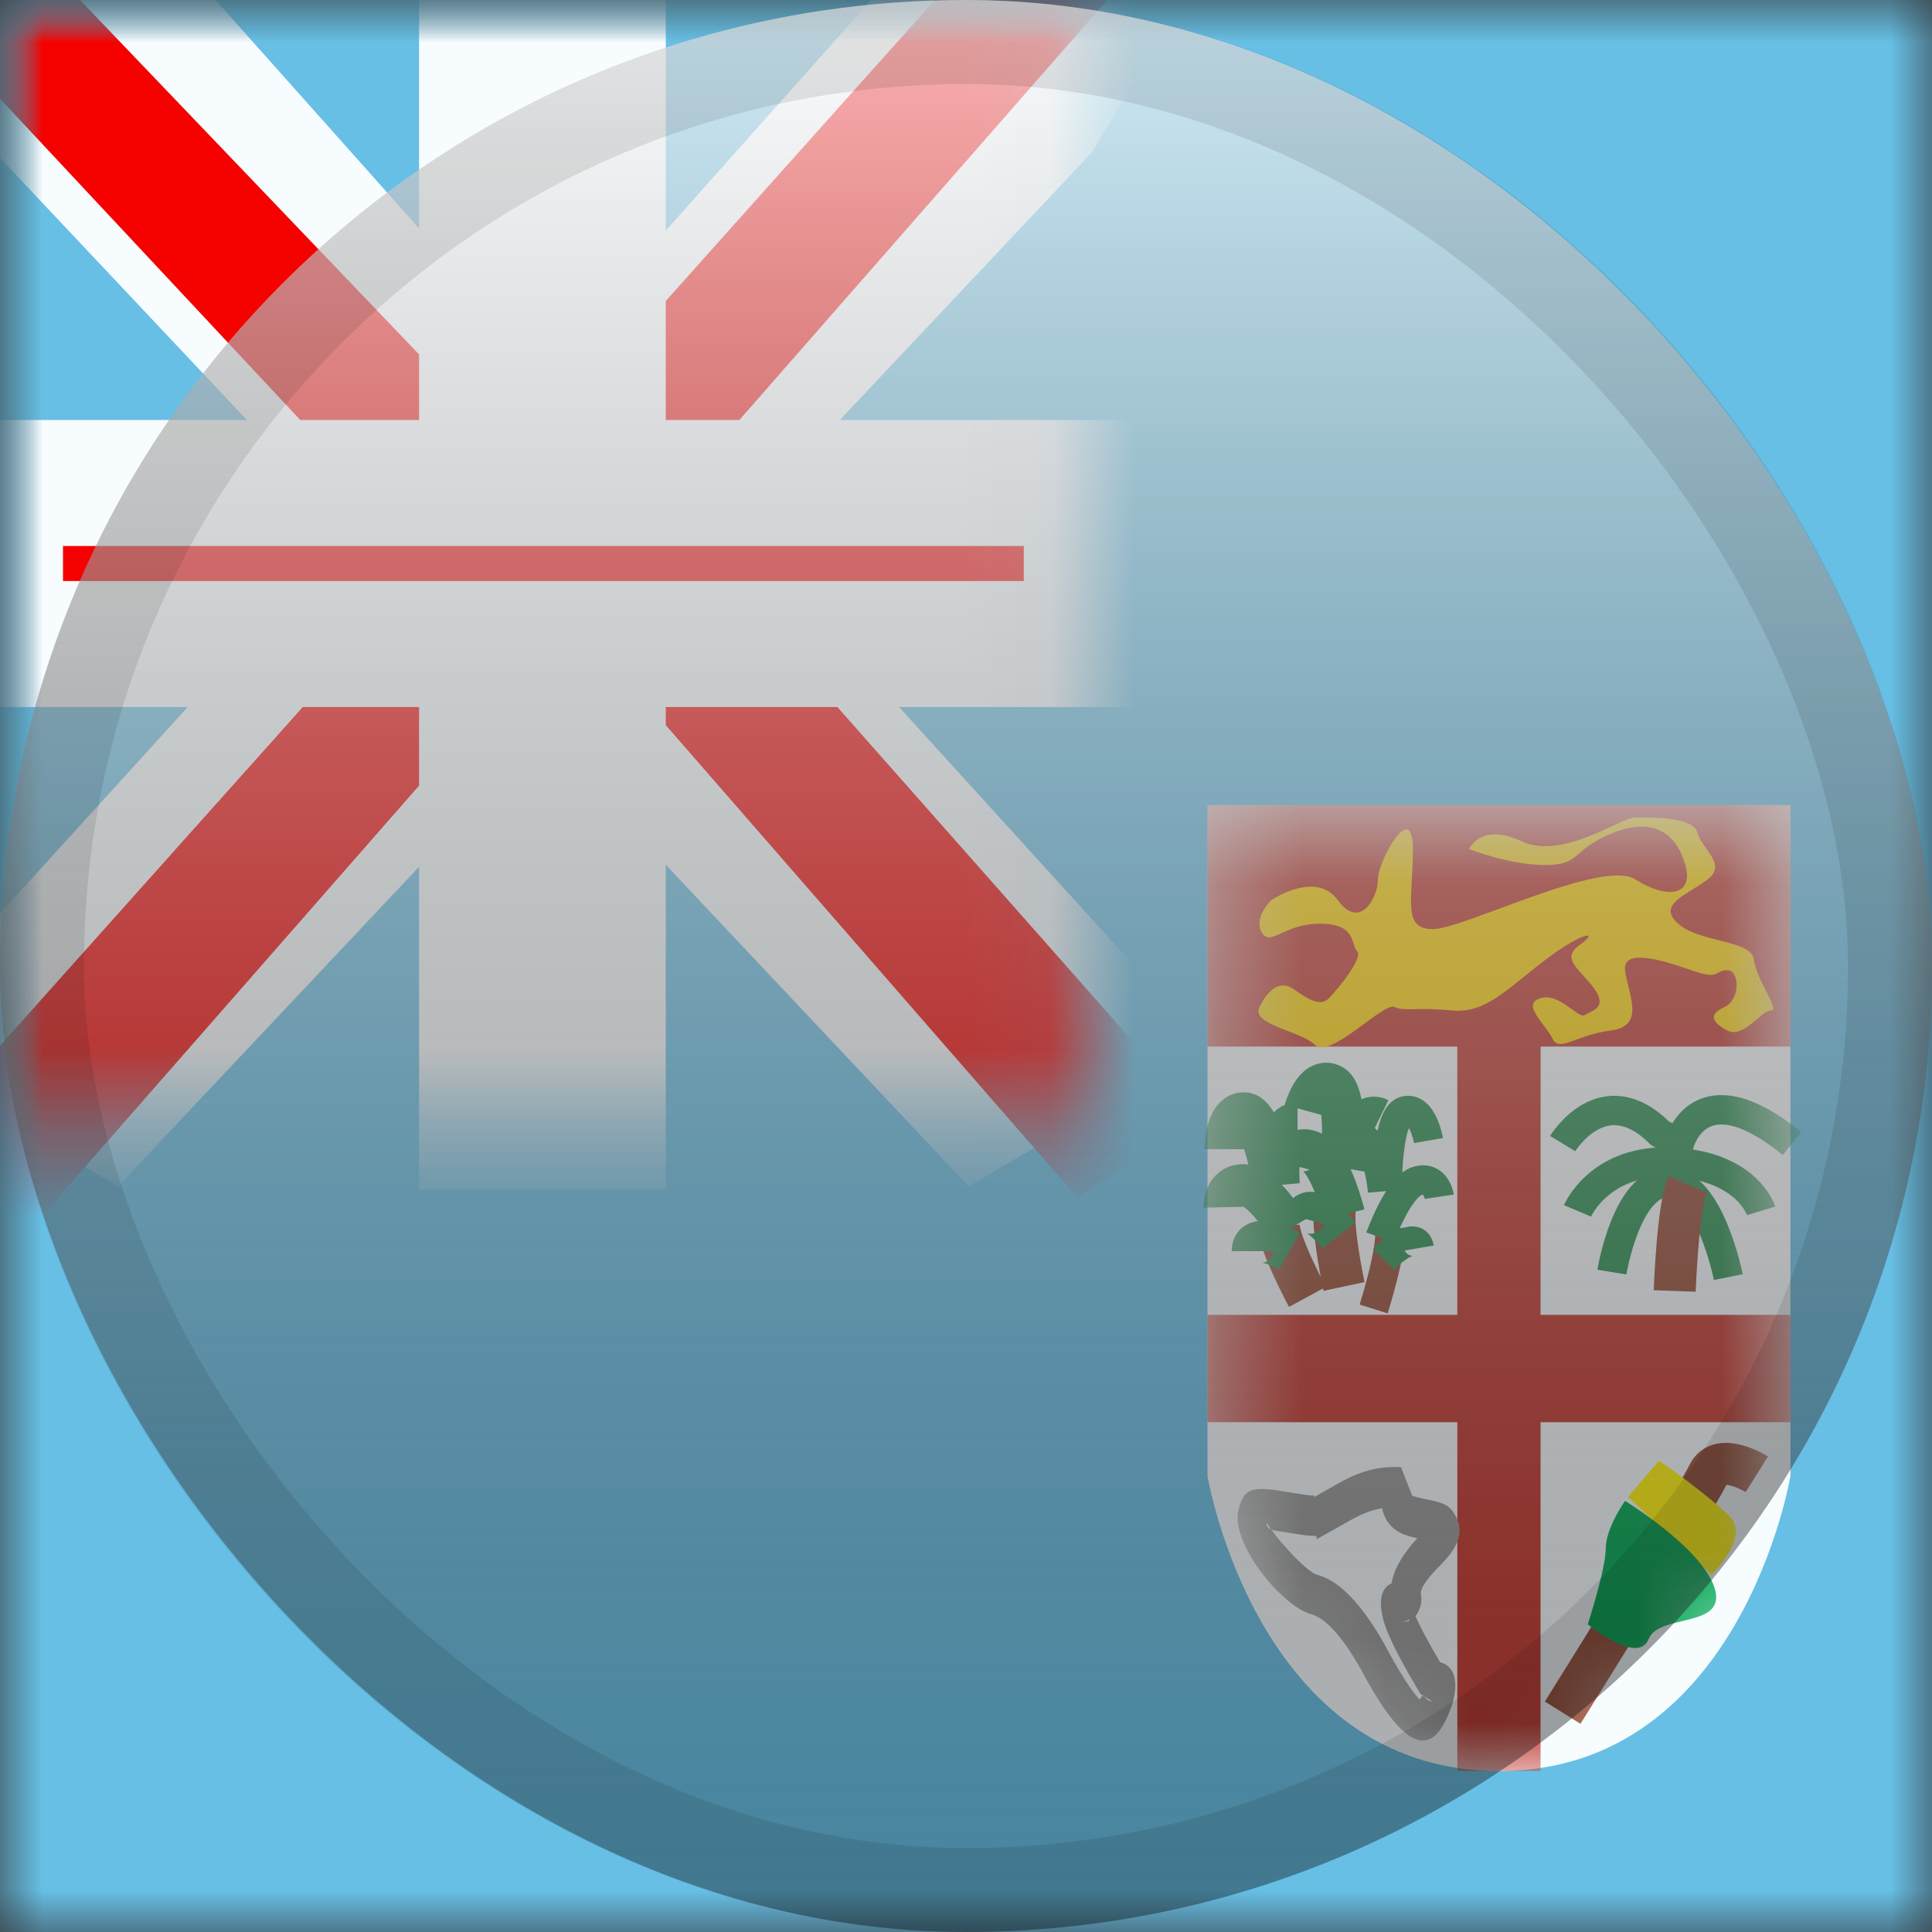 <svg width="23" height="23" viewBox="0 0 23 23" fill="none" xmlns="http://www.w3.org/2000/svg">
<rect x="0" y="0" width="23" height="23" fill="#333333" stroke="none"/>
<mask id="mask0_2441_3821" style="mask-type:alpha" maskUnits="userSpaceOnUse" x="0" y="0" width="23" height="23">
<rect width="23" height="23" fill="white"/>
</mask>
<g mask="url(#mask0_2441_3821)">
<path fill-rule="evenodd" clip-rule="evenodd" d="M0 0V23H23V0H0Z" fill="#67BFE5"/>
<mask id="mask1_2441_3821" style="mask-type:alpha" maskUnits="userSpaceOnUse" x="0" y="0" width="23" height="23">
<path fill-rule="evenodd" clip-rule="evenodd" d="M0 0V23H23V0H0Z" fill="white"/>
</mask>
<g mask="url(#mask1_2441_3821)">
<mask id="mask2_2441_3821" style="mask-type:alpha" maskUnits="userSpaceOnUse" x="0" y="0" width="13" height="14">
<rect width="12.938" height="13.417" fill="white"/>
</mask>
<g mask="url(#mask2_2441_3821)">
<path d="M-1.441 12.458L1.406 14.123L13.002 1.81L14.504 -0.664L11.459 -1.22L6.73 4.086L2.923 7.661L-1.441 12.458Z" fill="#F7FCFF"/>
<path d="M-1.051 13.625L0.4 14.591L13.965 -0.894H11.928L-1.051 13.625Z" fill="#F50100"/>
<path d="M14.378 12.458L11.531 14.123L-0.065 1.81L-1.566 -0.664L1.478 -1.22L6.208 4.086L10.015 7.661L14.378 12.458Z" fill="#F7FCFF"/>
<path d="M14.281 13.296L12.831 14.262L7.054 7.632L5.342 6.891L-1.711 -0.655H0.326L7.374 6.712L9.247 7.6L14.281 13.296Z" fill="#F50100"/>
<mask id="path-10-outside-1_2441_3821" maskUnits="userSpaceOnUse" x="-1" y="-1" width="15" height="16" fill="black">
<rect fill="white" x="-1" y="-1" width="15" height="16"/>
<path fill-rule="evenodd" clip-rule="evenodd" d="M7.176 0H5.739V5.75H0V7.667H5.739V13.417H7.176V7.667H12.938V5.75H7.176V0Z"/>
</mask>
<path fill-rule="evenodd" clip-rule="evenodd" d="M7.176 0H5.739V5.75H0V7.667H5.739V13.417H7.176V7.667H12.938V5.75H7.176V0Z" fill="#F50100"/>
<path d="M5.739 0V-0.75H4.989V0H5.739ZM7.176 0H7.926V-0.75H7.176V0ZM5.739 5.75V6.5H6.489V5.75H5.739ZM0 5.75V5H-0.75V5.75H0ZM0 7.667H-0.75V8.417H0V7.667ZM5.739 7.667H6.489V6.917H5.739V7.667ZM5.739 13.417H4.989V14.167H5.739V13.417ZM7.176 13.417V14.167H7.926V13.417H7.176ZM7.176 7.667V6.917H6.426V7.667H7.176ZM12.938 7.667V8.417H13.688V7.667H12.938ZM12.938 5.75H13.688V5H12.938V5.75ZM7.176 5.75H6.426V6.5H7.176V5.75ZM5.739 0.75H7.176V-0.75H5.739V0.75ZM6.489 5.75V0H4.989V5.75H6.489ZM0 6.5H5.739V5H0V6.5ZM0.75 7.667V5.75H-0.75V7.667H0.75ZM5.739 6.917H0V8.417H5.739V6.917ZM6.489 13.417V7.667H4.989V13.417H6.489ZM7.176 12.667H5.739V14.167H7.176V12.667ZM6.426 7.667V13.417H7.926V7.667H6.426ZM12.938 6.917H7.176V8.417H12.938V6.917ZM12.188 5.75V7.667H13.688V5.75H12.188ZM7.176 6.5H12.938V5H7.176V6.5ZM6.426 0V5.75H7.926V0H6.426Z" fill="#F7FCFF" mask="url(#path-10-outside-1_2441_3821)"/>
</g>
<path fill-rule="evenodd" clip-rule="evenodd" d="M14.375 9.584H21.315V17.57C21.315 17.57 20.733 21.084 17.845 21.084C14.957 21.084 14.375 17.57 14.375 17.57V9.584Z" fill="#F7FCFF"/>
<mask id="mask3_2441_3821" style="mask-type:alpha" maskUnits="userSpaceOnUse" x="14" y="9" width="8" height="13">
<path fill-rule="evenodd" clip-rule="evenodd" d="M14.375 9.584H21.315V17.57C21.315 17.57 20.733 21.084 17.845 21.084C14.957 21.084 14.375 17.57 14.375 17.57V9.584Z" fill="white"/>
</mask>
<g mask="url(#mask3_2441_3821)">
<rect x="14.375" y="9.584" width="6.94" height="2.875" fill="#C3352C"/>
<rect x="17.349" y="12.139" width="0.991" height="8.944" fill="#C3352C"/>
<path fill-rule="evenodd" clip-rule="evenodd" d="M14.375 15.653H21.315V16.931H14.375V15.653Z" fill="#C3352C"/>
<path fill-rule="evenodd" clip-rule="evenodd" d="M16.201 19.873C16.618 20.66 16.958 20.967 17.199 20.503C17.368 20.178 17.385 19.852 17.144 19.788C17.005 19.552 16.906 19.367 16.85 19.238L16.858 19.228C16.926 19.141 16.928 19.024 16.915 18.981C16.91 18.921 16.943 18.84 17.16 18.619C17.357 18.419 17.444 18.23 17.315 18.023C17.247 17.914 17.186 17.892 16.995 17.852L16.936 17.84C16.879 17.828 16.838 17.816 16.812 17.805L16.678 17.465C16.4 17.453 16.182 17.519 15.944 17.653C15.841 17.711 15.772 17.75 15.726 17.776L15.726 17.776L15.726 17.776L15.726 17.776C15.656 17.816 15.639 17.825 15.638 17.824C15.638 17.824 15.639 17.822 15.642 17.82C15.647 17.814 15.656 17.804 15.643 17.804C15.593 17.804 15.538 17.797 15.387 17.771L15.358 17.766C14.924 17.694 14.815 17.696 14.745 17.965C14.638 18.375 15.271 19.126 15.607 19.216C15.776 19.261 15.977 19.476 16.201 19.873ZM16.673 19.309C16.713 19.309 16.745 19.307 16.773 19.297L16.781 19.273C16.759 19.293 16.725 19.309 16.673 19.309ZM15.09 18.178C15.081 18.164 15.078 18.146 15.084 18.123C15.083 18.128 15.087 18.138 15.096 18.153C15.104 18.168 15.117 18.187 15.133 18.209C15.113 18.201 15.098 18.192 15.09 18.178ZM15.678 18.746C15.558 18.714 15.251 18.374 15.133 18.209C15.164 18.221 15.206 18.227 15.252 18.233C15.272 18.235 15.293 18.238 15.313 18.242L15.342 18.247C15.512 18.275 15.571 18.284 15.643 18.284C15.684 18.284 15.676 18.303 15.671 18.314C15.669 18.318 15.668 18.321 15.669 18.322C15.672 18.327 15.707 18.307 15.867 18.216C15.923 18.185 15.994 18.145 16.084 18.094C16.211 18.023 16.327 17.976 16.454 17.955C16.469 18.036 16.504 18.108 16.561 18.167C16.637 18.246 16.724 18.28 16.872 18.312C16.688 18.515 16.595 18.684 16.566 18.85C16.399 18.92 16.414 19.169 16.514 19.419C16.584 19.593 16.715 19.84 16.91 20.166L17.051 20.256C17.009 20.256 16.986 20.231 16.969 20.212C16.947 20.187 16.933 20.173 16.903 20.231C16.901 20.235 16.77 20.117 16.491 19.591C16.217 19.103 15.95 18.819 15.678 18.746ZM16.555 19.034C16.557 19.031 16.557 19.027 16.557 19.023L16.557 19.023L16.555 19.034ZM16.67 18.83L16.659 18.831L16.664 18.831C16.666 18.831 16.668 18.83 16.67 18.83ZM16.673 18.83C16.672 18.83 16.671 18.83 16.67 18.83L16.673 18.83Z" fill="#979797"/>
<path d="M15.565 15.439C15.565 15.439 15.222 14.806 15.222 14.581" stroke="#964C36" stroke-width="0.5"/>
<path d="M15.351 14.895C15.351 14.895 14.913 14.646 14.913 14.895" stroke="#2A8E51" stroke-width="0.5"/>
<path d="M15.344 14.632C15.344 14.632 15.036 14.109 14.804 14.109C14.572 14.109 14.578 14.371 14.578 14.371" stroke="#2A8E51" stroke-width="0.5"/>
<path d="M15.168 14.108C15.168 14.108 15.031 13.253 14.81 13.253C14.59 13.253 14.59 13.681 14.59 13.681" stroke="#2A8E51" stroke-width="0.5"/>
<path d="M15.224 14.107C15.224 14.107 15.163 13.373 15.447 13.373" stroke="#2A8E51" stroke-width="0.5"/>
<path d="M16 15.315C16 15.315 15.84 14.564 15.898 14.352" stroke="#964C36" stroke-width="0.5"/>
<path d="M15.94 14.707C15.94 14.707 15.592 14.273 15.527 14.507" stroke="#2A8E51" stroke-width="0.5"/>
<path d="M16 14.457C16 14.457 15.845 13.825 15.627 13.72C15.409 13.614 15.347 13.862 15.347 13.862" stroke="#2A8E51" stroke-width="0.5"/>
<path d="M15.969 13.885C15.969 13.885 16.059 13.018 15.852 12.917C15.645 12.817 15.535 13.219 15.535 13.219" stroke="#2A8E51" stroke-width="0.5"/>
<path d="M16.022 13.908C16.022 13.908 16.152 13.191 16.419 13.321" stroke="#2A8E51" stroke-width="0.5"/>
<path d="M16.353 15.583C16.353 15.583 16.58 14.864 16.542 14.644" stroke="#964C36" stroke-width="0.35"/>
<path d="M16.469 14.989C16.469 14.989 16.854 14.614 16.896 14.857" stroke="#2A8E51" stroke-width="0.35"/>
<path d="M16.431 14.731C16.431 14.731 16.644 14.129 16.87 14.06C17.096 13.99 17.134 14.247 17.134 14.247" stroke="#2A8E51" stroke-width="0.35"/>
<path d="M16.515 14.168C16.515 14.168 16.504 13.293 16.719 13.227C16.934 13.161 17.006 13.578 17.006 13.578" stroke="#2A8E51" stroke-width="0.35"/>
<path d="M16.46 14.183C16.46 14.183 16.396 13.45 16.12 13.535" stroke="#2A8E51" stroke-width="0.35"/>
<path d="M19.189 15.144C19.189 15.144 19.363 14.077 19.858 14.077C20.353 14.077 20.575 15.204 20.575 15.204" stroke="#2A8E51" stroke-width="0.35"/>
<path d="M18.78 14.415C18.78 14.415 19.047 13.785 19.927 13.836C20.806 13.888 20.966 14.415 20.966 14.415" stroke="#2A8E51" stroke-width="0.35"/>
<path d="M18.603 13.614C18.603 13.614 19.086 12.816 19.763 13.492L19.992 13.614C19.992 13.614 20.223 12.709 21.334 13.614" stroke="#2A8E51" stroke-width="0.35"/>
<path d="M19.937 15.369C19.937 15.369 19.972 14.373 20.091 14.1" stroke="#964C36" stroke-width="0.5"/>
<path d="M20.915 17.551C20.915 17.551 20.47 17.272 20.337 17.551C20.205 17.829 18.603 20.389 18.603 20.389" stroke="#964C36" stroke-width="0.5"/>
<path fill-rule="evenodd" clip-rule="evenodd" d="M19.381 17.821L20.373 18.746C20.373 18.746 20.83 18.311 20.602 18.066C20.373 17.821 19.751 17.388 19.751 17.388L19.381 17.821Z" fill="#FFF203"/>
<path fill-rule="evenodd" clip-rule="evenodd" d="M19.346 17.868C19.346 17.868 19.116 18.189 19.116 18.434C19.116 18.68 18.902 19.337 18.902 19.337C18.902 19.337 19.501 19.828 19.625 19.515C19.749 19.203 20.556 19.39 20.414 18.912C20.271 18.434 19.346 17.868 19.346 17.868Z" fill="#00A651"/>
<path fill-rule="evenodd" clip-rule="evenodd" d="M15.134 10.717C15.134 10.717 15.664 10.354 15.927 10.717C16.189 11.079 16.404 10.687 16.404 10.468C16.404 10.249 16.82 9.498 16.82 10.108C16.82 10.717 16.691 11.061 17.057 11.061C17.423 11.061 19.071 10.219 19.467 10.468C19.862 10.717 20.165 10.655 20.064 10.298C19.964 9.941 19.705 9.718 19.208 9.913C18.711 10.108 18.828 10.298 18.398 10.298C17.968 10.298 17.49 10.108 17.49 10.108C17.49 10.108 17.624 9.787 18.115 10.015C18.606 10.243 19.283 9.733 19.467 9.733C19.651 9.733 20.157 9.718 20.208 9.913C20.258 10.108 20.564 10.286 20.331 10.468C20.098 10.65 19.713 10.763 19.978 10.996C20.242 11.229 20.851 11.184 20.88 11.426C20.909 11.668 21.198 12.029 21.082 12.029C20.966 12.029 20.757 12.37 20.562 12.267C20.367 12.163 20.345 12.072 20.531 11.988C20.718 11.903 20.716 11.55 20.562 11.55C20.408 11.55 20.483 11.674 20.133 11.55C19.782 11.426 19.318 11.288 19.346 11.55C19.374 11.811 19.602 12.213 19.181 12.267C18.759 12.32 18.562 12.535 18.48 12.362C18.398 12.189 18.105 11.958 18.336 11.884C18.566 11.81 18.786 12.136 18.869 12.082C18.952 12.029 19.14 12 18.983 11.775C18.825 11.55 18.566 11.417 18.806 11.249C19.047 11.081 18.857 11.077 18.398 11.426C17.939 11.775 17.684 12.071 17.281 12.029C16.878 11.988 16.727 12.044 16.598 11.988C16.468 11.931 15.838 12.612 15.656 12.44C15.475 12.267 14.888 12.2 14.994 11.988C15.1 11.775 15.241 11.665 15.399 11.775C15.557 11.884 15.714 11.994 15.82 11.884C15.927 11.775 16.234 11.399 16.157 11.324C16.079 11.249 16.154 10.996 15.716 10.996C15.278 10.996 15.125 11.278 15.021 11.1C14.917 10.923 15.134 10.717 15.134 10.717Z" fill="#FFD100"/>
</g>
</g>
</g>
<rect width="23" height="23" rx="11.5" fill="url(#paint0_linear_2441_3821)" style="mix-blend-mode:overlay"/>
<rect x="0.5" y="0.5" width="22" height="22" rx="11" stroke="black" stroke-opacity="0.1"/>
<defs>
<linearGradient id="paint0_linear_2441_3821" x1="11.5" y1="0" x2="11.5" y2="23" gradientUnits="userSpaceOnUse">
<stop stop-color="white" stop-opacity="0.7"/>
<stop offset="1" stop-opacity="0.3"/>
</linearGradient>
</defs>
</svg>
